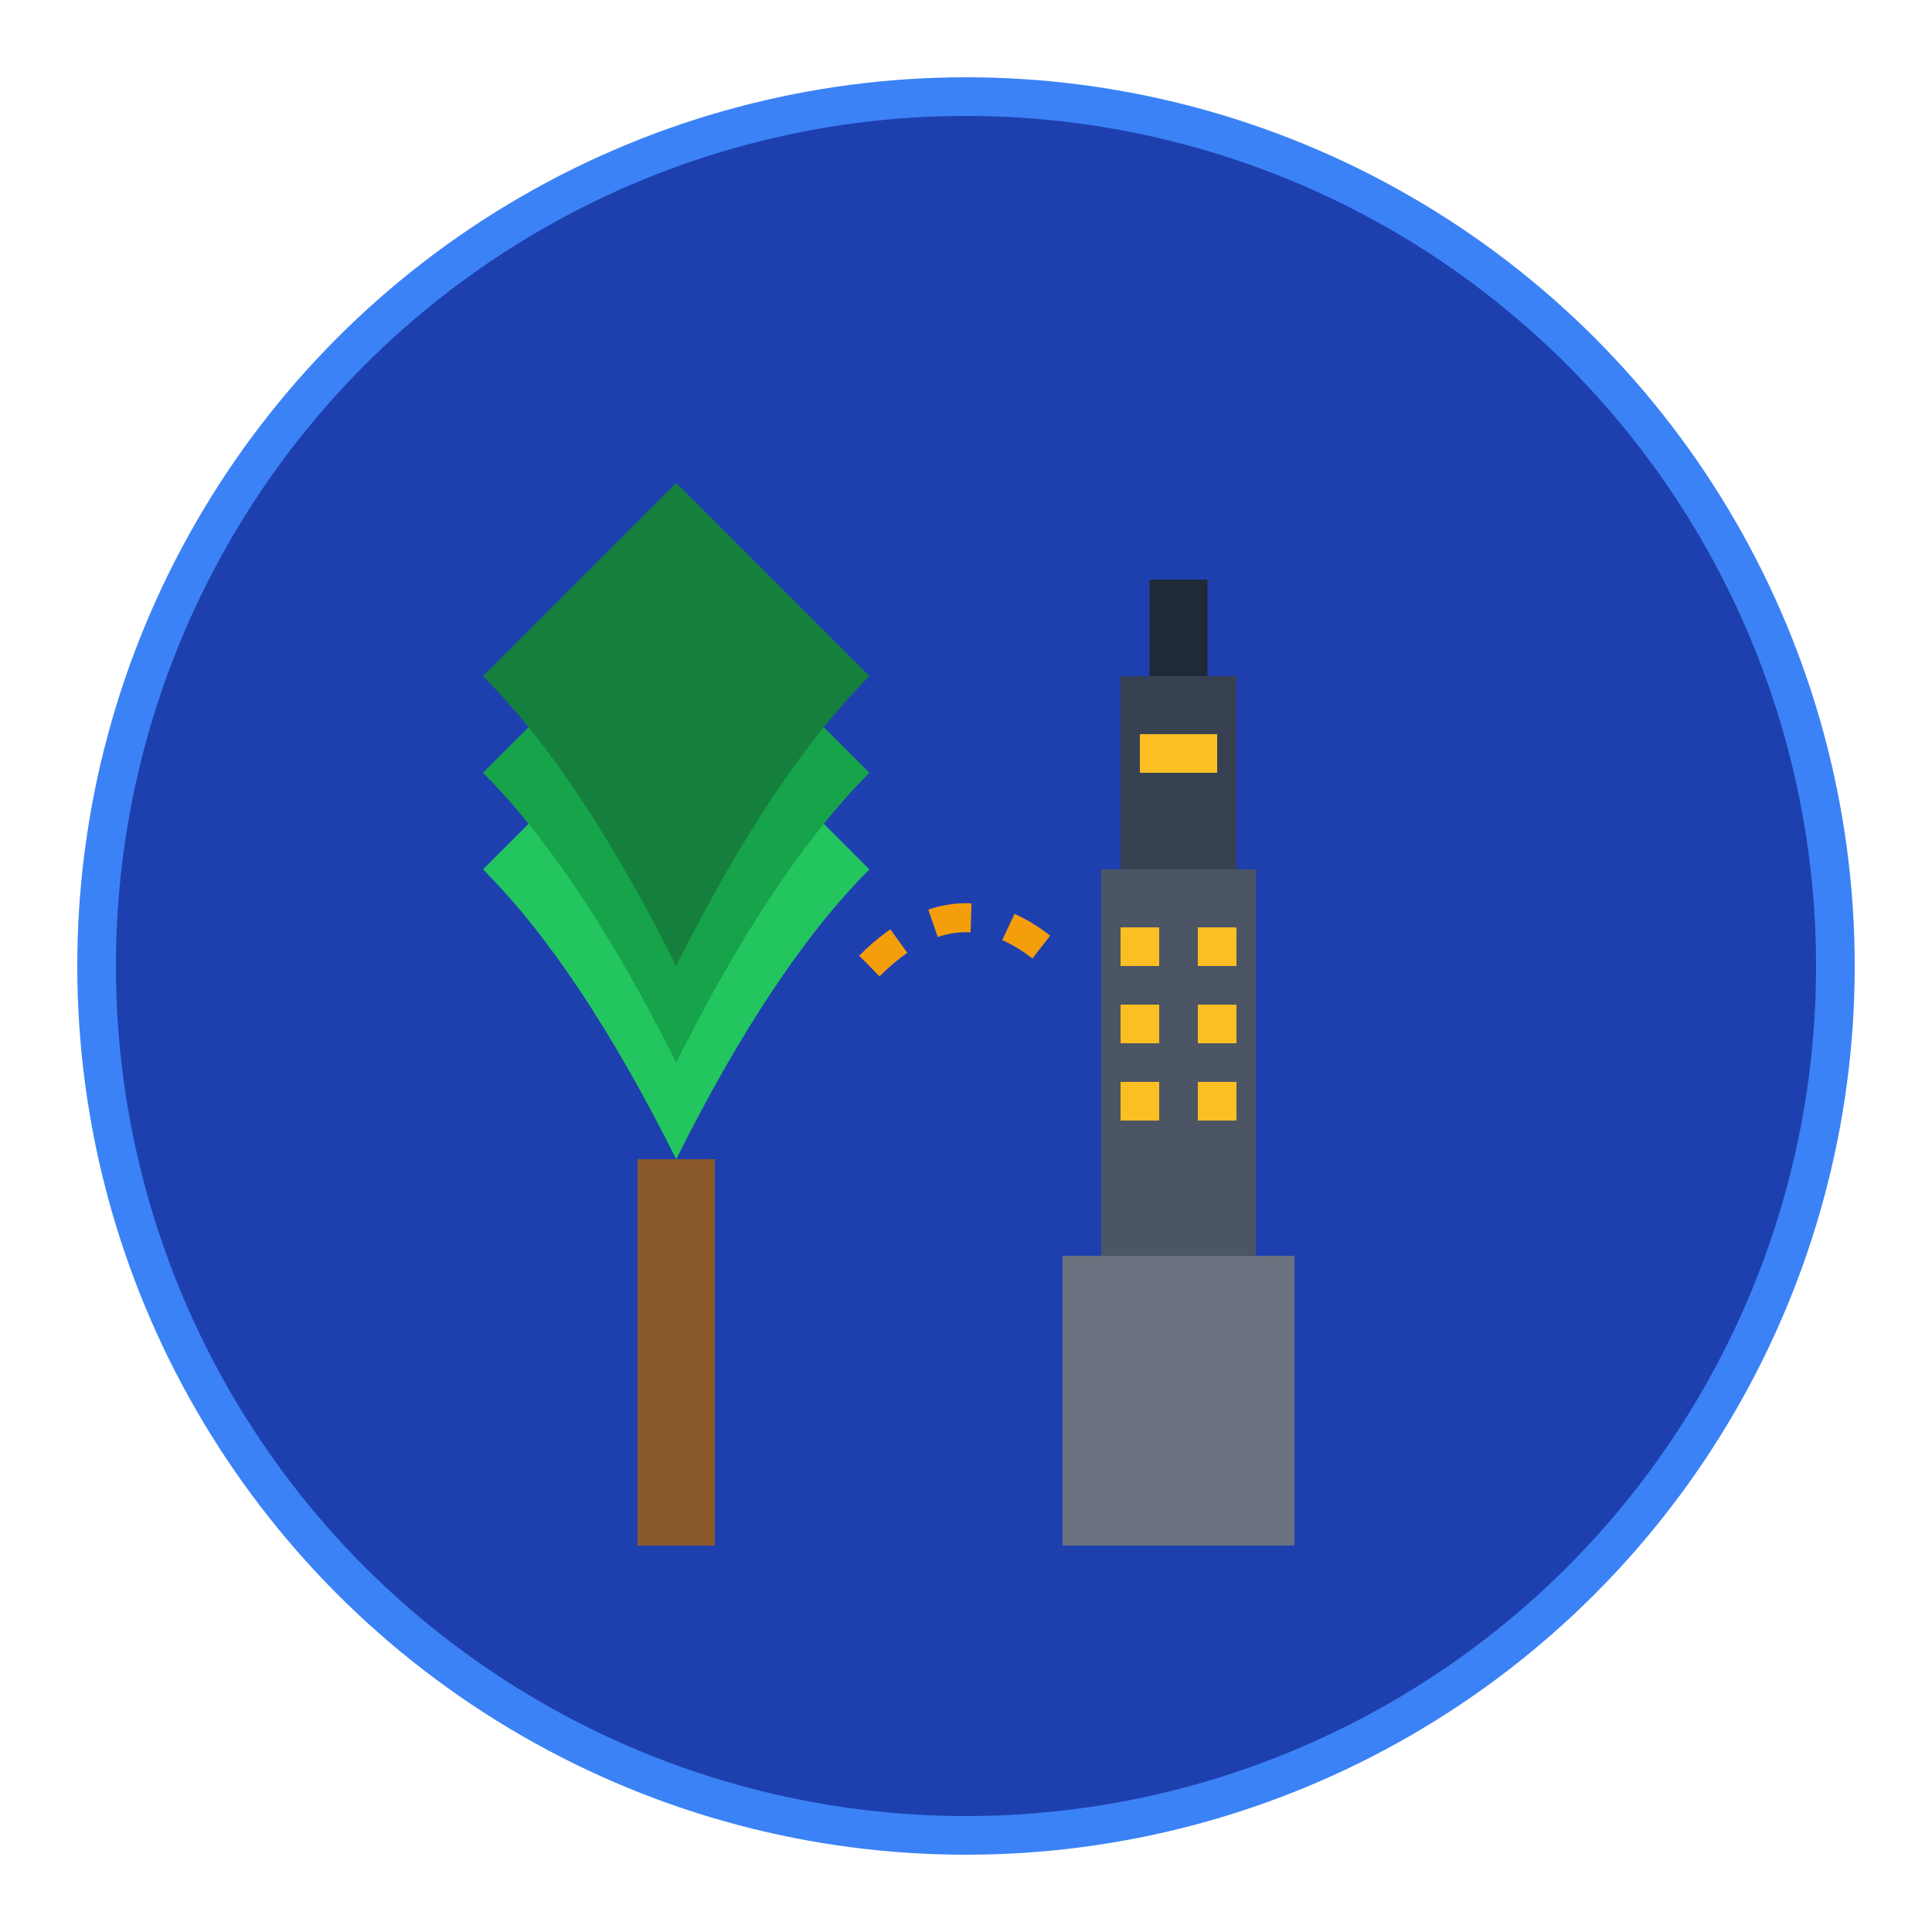 <svg xmlns="http://www.w3.org/2000/svg" viewBox="0 0 100 100">
  <!-- Background circle -->
  <circle cx="50" cy="50" r="45" fill="#1e40af" stroke="#3b82f6" stroke-width="2"/>
  
  <!-- Los Angeles - Palm tree silhouette -->
  <g transform="translate(25, 35)">
    <!-- Palm tree trunk -->
    <rect x="8" y="25" width="4" height="20" fill="#8b5a2b"/>
    <!-- Palm leaves -->
    <path d="M10 25 Q5 15 0 10 Q5 5 10 0 Q15 5 20 10 Q15 15 10 25" fill="#22c55e"/>
    <path d="M10 20 Q5 10 0 5 Q5 0 10 -5 Q15 0 20 5 Q15 10 10 20" fill="#16a34a"/>
    <path d="M10 15 Q5 5 0 0 Q5 -5 10 -10 Q15 -5 20 0 Q15 5 10 15" fill="#15803d"/>
  </g>
  
  <!-- New York - Empire State Building silhouette -->
  <g transform="translate(55, 30)">
    <!-- Building base -->
    <rect x="0" y="35" width="12" height="15" fill="#6b7280"/>
    <!-- Building tower -->
    <rect x="2" y="15" width="8" height="20" fill="#4b5563"/>
    <!-- Building top -->
    <rect x="3" y="5" width="6" height="10" fill="#374151"/>
    <!-- Antenna -->
    <rect x="4.5" y="0" width="3" height="5" fill="#1f2937"/>
    <!-- Windows -->
    <rect x="3" y="18" width="2" height="2" fill="#fbbf24"/>
    <rect x="7" y="18" width="2" height="2" fill="#fbbf24"/>
    <rect x="3" y="22" width="2" height="2" fill="#fbbf24"/>
    <rect x="7" y="22" width="2" height="2" fill="#fbbf24"/>
    <rect x="3" y="26" width="2" height="2" fill="#fbbf24"/>
    <rect x="7" y="26" width="2" height="2" fill="#fbbf24"/>
    <rect x="4" y="8" width="2" height="2" fill="#fbbf24"/>
    <rect x="6" y="8" width="2" height="2" fill="#fbbf24"/>
  </g>
  
  <!-- Bridge connecting LA and NY -->
  <path d="M45 50 Q50 45 55 50" stroke="#f59e0b" stroke-width="1.5" fill="none" stroke-dasharray="2,2"/>
</svg>

